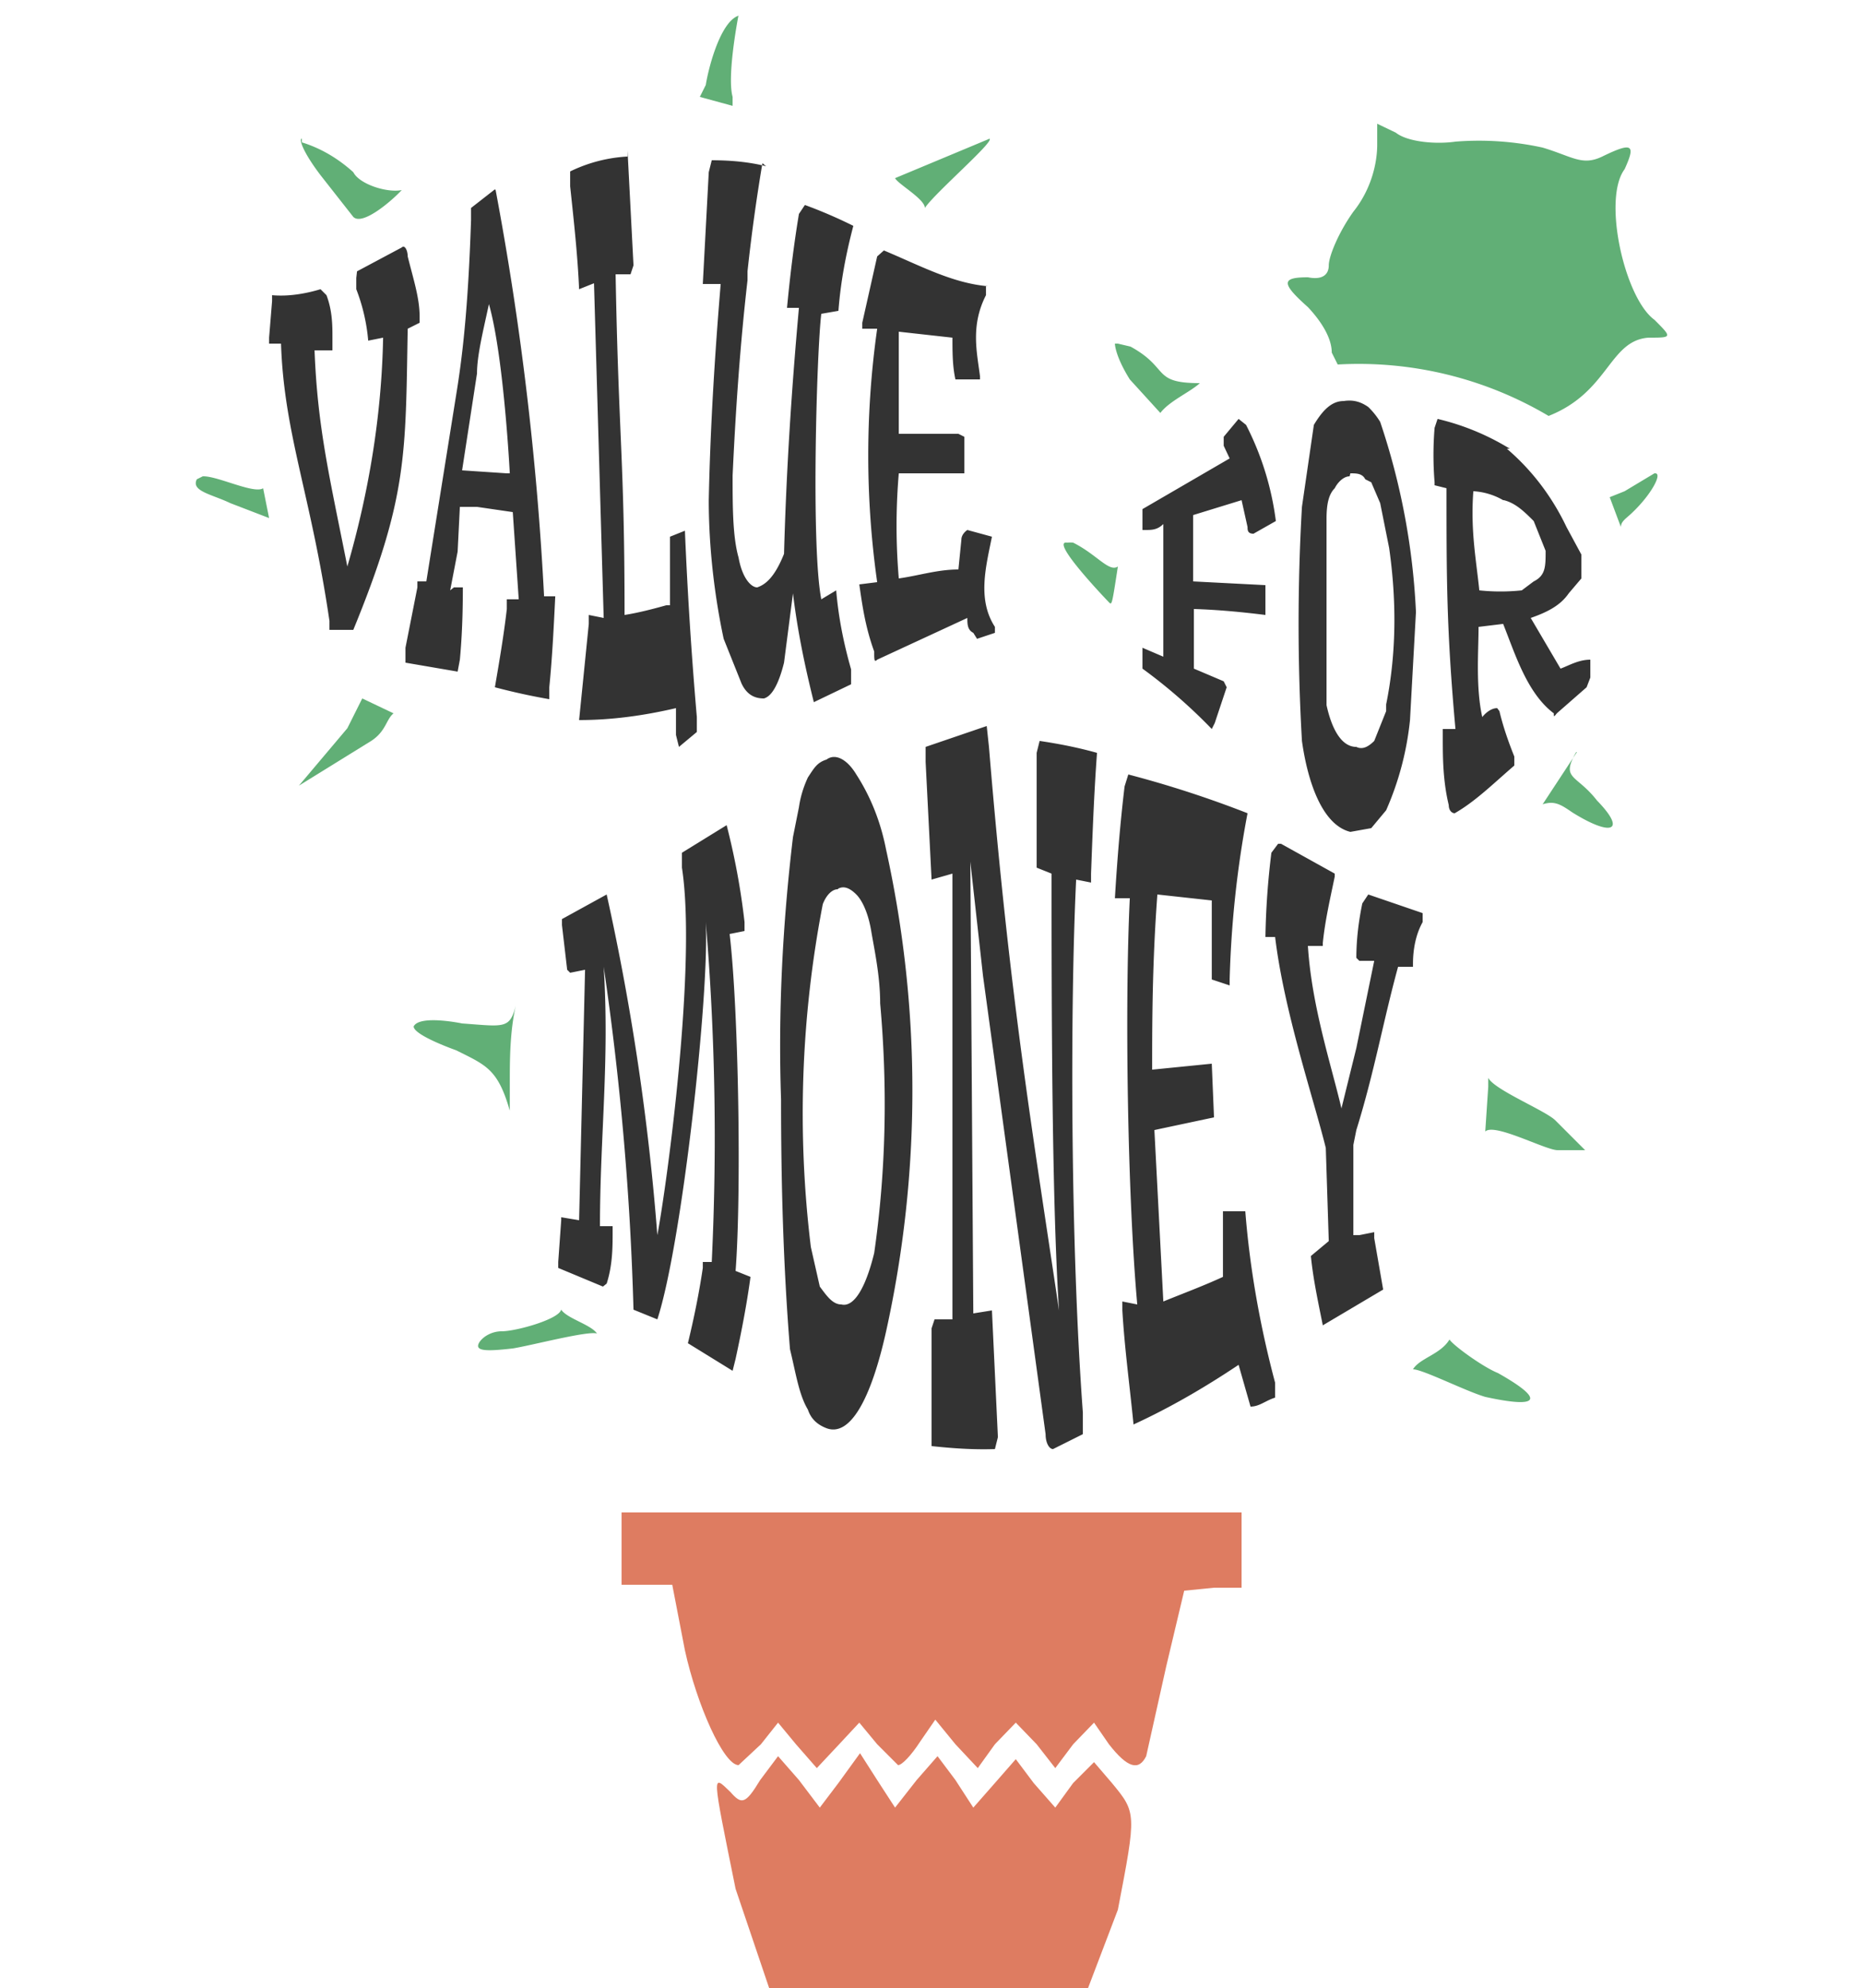 <svg class="usp_cacti" xmlns="http://www.w3.org/2000/svg" viewBox="0 0 250 266.7">
  <path fill="#de7c61" d="M83.41 202.9v9.7h6.8l1.7 8.8c1.6 7.3 5.2 15.4 7.2 15.4l3-2.8 2.3-2.9 2.4 2.9 2.8 3.2 3-3.2 2.7-2.9 2.4 2.9 2.8 2.8c.5 0 1.7-1.2 3-3.2l2-2.9 2.7 3.3 3 3.2 2.3-3.2 2.8-2.9 2.8 2.9 2.5 3.2 2.4-3.2 2.8-2.9 2 2.9c2.5 3.2 4 3.6 5 1.6l2.7-12.1 2.4-10.1 4-.4h3.7v-10.1zm32 32.3-2.9 4-2.5 3.3-2.8-3.7-2.8-3.2-2.4 3.2c-2 3.3-2.5 3.3-4 1.6-2.5-2.4-2.5-2.8.7 13l4.5 13.3h42.8l4-10.5c2.5-13 2.5-13-.8-17l-2.4-2.8-2.8 2.8-2.4 3.3-2.9-3.3-2.4-3.2-2.8 3.2-2.9 3.3-2.4-3.7-2.4-3.2-2.8 3.2-2.9 3.7-2.4-3.7z"/>
  <path fill="#333" d="m166.21 56.2-2 2.4v1.2l.8 1.7-11.7 6.8v2.8h.4c.8 0 1.6 0 2.4-.8v17.8l-2.8-1.2v2.8a71 71 0 0 1 9.3 8.1l.4-.8 1.6-4.8-.4-.8-4-1.7v-8c3.2.1 6.4.4 9.6.8v-4l-9.7-.5v-8.9l6.5-2 .8 3.6c0 .4 0 .9.8.9l3-1.7a39 39 0 0 0-4-12.9zm36.4 4a33 33 0 0 0-9.7-4l-.4 1.2c-.2 2.4-.2 4.9 0 7.3v.4l1.6.4c0 12.1 0 19 1.2 32.3h-1.7V99c0 2.5 0 5.7.8 9 0 .7.4 1.1.8 1.1 2.8-1.6 5.2-4 8-6.4v-1.2c-.8-2-1.5-4-2-6.1l-.3-.4c-.9 0-1.7.8-2 1.2-.9-4-.5-8.9-.5-12.1l3.3-.4c1.6 4 3.2 9.3 6.8 12 0 .5 0 .5.4 0l4-3.5.5-1.3v-2.4c-1.6 0-2.9.8-4 1.2l-4-6.8c2.3-.8 4-1.7 5.1-3.3l1.7-2v-3.2l-2-3.7c-1.9-4-4.6-7.6-8-10.5zm-22.3-6.4c-1.6 0-2.8 1.2-4 3.2l-1.6 11c-.6 10.4-.6 21 0 31.4.8 5.7 2.8 11.3 6.5 12.2l2.8-.5 2-2.4a40 40 0 0 0 3.2-12.1l.8-14.5a93 93 0 0 0-4.8-25.5 10 10 0 0 0-1.6-2c-1-.7-2-1-3.3-.8zm21.5 13.3c1.6.4 2.8 1.6 4 2.8l1.6 4c0 2.1 0 3.3-1.6 4.1l-1.6 1.2c-1.9.2-3.8.2-5.7 0-.4-4-1.2-8-.8-13.3a9 9 0 0 1 4 1.2zm-20.6-3.6c.8 0 1.6 0 2 .8l.8.4 1.2 2.8.4 2 .8 4c1 7 1 14.1-.4 21v.9l-1.6 4c-.8.8-1.6 1.2-2.4.8-2 0-3.3-2.4-4-5.6v-25c0-2 .3-3.3 1.1-4.1.4-.8 1.2-1.6 2-1.6zM132.61 38.4c-4.8-.4-9.2-2.8-14-4.8l-.9.8-2 8.9v.8h2a121.3 121.3 0 0 0 0 34l-2.4.3c.4 2.8.8 5.7 2 9 0 1.1 0 1.5.4 1.1l12.1-5.6c0 .8 0 1.6.8 2l.5.8 2.4-.8v-.8c-2.4-3.7-1.2-8.1-.4-12.1l-3.3-.9s-.8.5-.8 1.3l-.4 4c-2.8 0-5.2.8-8 1.2a83 83 0 0 1 0-14.1h8.8v-4.9l-.8-.4h-8V44.5l7.2.8c0 1.9 0 3.8.4 5.6h3.3v-.4c-.4-3.2-1.3-6.8.8-10.9v-1.2zm-66.2-13-3.2 2.5v1.6c-.4 12.2-1.2 18.6-2 23.5l-4 25h-1.2v.8l-1.6 8.1v2l7 1.2.3-1.6c.3-3.2.4-6.4.4-9.7h-1.2l-.5.4 1-5.2.3-6h2.3l4.8.7.8 11.7h-1.6v1.3c-.4 3.5-1 7-1.6 10.5a86 86 0 0 0 7.3 1.6v-1.6c.4-4 .6-8.1.8-12.2h-1.5a408 408 0 0 0-6.5-54.5zm36.4-3.1c-2.4-.6-4.9-.8-7.3-.8l-.4 1.6-.8 15h2.4c-.8 9.6-1.4 19.3-1.6 29 0 6.5.8 13 2 18.6l2.4 6c.8 1.7 2 2 3 2 1.1-.3 2-2 2.7-4.8l1.2-9.3c.6 5 1.6 9.8 2.8 14.6l5-2.4v-2c-1-3.5-1.7-7-2-10.6l-2 1.2c-1.4-7.2-.6-33.5 0-38.3l2.3-.4c.3-3.9 1-7.6 2-11.4-2-1-4.3-2-6.5-2.8l-.8 1.2c-.7 4.2-1.2 8.4-1.6 12.6h1.6c-1 11-1.7 22-2 33-1.2 3-2.4 4.1-3.6 4.5-.8 0-2-1.2-2.5-4-.8-2.8-.8-6.9-.8-11 .4-8.7 1-17.5 2-26.2v-1.2a244 244 0 0 1 2-14.5zm-55 15v1.5a25 25 0 0 1 1.6 6.9l2-.4c-.2 10.4-1.9 20.7-4.8 30.7-2.4-12.1-4-18.6-4.4-29h2.4v-1.7c0-1.6 0-3.6-.8-5.7l-.8-.8c-2 .6-4.3 1-6.5.8v.8l-.4 4.9v.8h1.6c.4 12.1 4 20.2 6.5 37.2v1.2h3.2c7.3-17.8 7-23.5 7.3-40.4l1.6-.8v-.8c0-2.5-.8-4.9-1.6-8.1 0-.8-.4-1.6-.8-1.2l-6 3.2zM84.21 21a20 20 0 0 0-7.7 2v2c.5 4.7 1 9.2 1.2 13.8l2-.8 1.3 44.9-2-.4v1.2l-1.3 12.9c4.4 0 8.7-.6 13-1.6v3.6l.4 1.6 2.4-2v-2a565 565 0 0 1-1.6-25l-2 .8v9.2h-.5c-1.8.5-3.7 1-5.6 1.3 0-21-.8-23.5-1.2-45.7h2l.4-1.2-.8-15.4zm-16.2 42.5-6-.4 2-13c0-2.4.8-5.6 1.6-9.3 2 7 2.8 22.7 2.8 22.7zM167.41 109.1a144 144 0 0 0-16-5.2l-.5 1.6c-.6 5-1 10-1.3 15h2c-.7 14.5-.3 40 1 54.5l-2-.4v1.2c.3 5.1 1 10.2 1.5 15.3 5-2.3 9.6-5 14.1-8l1.6 5.6c1.2 0 2-.8 3.3-1.2v-2c-2-7.5-3.4-15.3-4-23h-3v8.8c-2.6 1.2-5.3 2.2-8 3.3l-1.2-23 8-1.7-.3-7.2-8 .8c0-6 0-14.2.7-23.5l7.3.8v10.6l2.4.8v-.8c.2-7.5 1-15 2.4-22.3zm-56.5-7.2c-1.3.4-1.7 1.2-2.5 2.4-.6 1.3-1 2.6-1.2 4l-.8 4c-1.4 11.7-2 23.5-1.6 35.2 0 11.2.3 22.4 1.2 33.5.8 3.3 1.2 6.1 2.4 8.1.4 1.2 1.2 2 2.5 2.5 3.2 1.2 6-4 8-13 4.7-21.3 4.7-43.3 0-64.6-.7-3.6-2-7-4-10.1-1.2-2-2.8-2.9-4-2zM81.41 120l-6 3.3v.8l.7 6 .4.4 2-.4-.8 33.6-2.4-.4v.4l-.4 5.6v.8l6 2.5.5-.4c.8-2.5.8-4.9.8-7v-.7h-1.7c0-12.1 1.3-22.2.5-34.8a390 390 0 0 1 4 46l3.2 1.3c3.3-10.1 7-43.6 6.5-53.3a347 347 0 0 1 .8 45.6h-1.2v.8c-.5 3.4-1.2 6.8-2 10.1l6 3.7.4-1.6c.8-3.7 1.5-7.3 2-11l-2-.8c.8-10.5.4-35.1-.8-45.2l2-.4v-1.2c-.5-4.4-1.3-8.7-2.4-13l-6 3.7v2c2 13-2 42.4-3.3 49.3a326 326 0 0 0-6.8-45.7zm51-22.6-8.2 2.8v2l.8 15.8 2.8-.8V177h-2.4l-.4 1.2V194c2.8.3 5.6.5 8.5.4l.4-1.6-.8-17-2.5.4-.4-60.6 1.7 15.3 8.4 61.5c0 1.2.5 2 1 2l4-2v-2.9c-1.7-23-1.7-55-.9-71.5l2 .4v-1.2c.2-5.4.4-10.8.8-16.2-2.5-.7-5-1.2-7.7-1.6l-.4 1.6v15.4l2 .8c0 16.2 0 43.2 1 58.6-3.4-23-6.6-41.6-9.4-75.6zm39.1 15.8-.9 1.2a105 105 0 0 0-.8 11.3h1.3c1.2 10 5.2 21.8 6.8 28.3l.4 12.5-2.4 2c.3 3.1 1 6.3 1.6 9.3l8.1-4.8-1.2-6.9v-.8l-2 .4h-.8v-12.1l.4-2c2.4-7.7 3.6-14.6 5.6-21.9h2v-.4c0-2 .4-4 1.3-5.6v-1.2l-7.3-2.5-.8 1.2c-.5 2.4-.8 4.9-.8 7.3l.4.4h2l-2.4 11.7-2 8.1c-1.3-5.6-4-13.7-4.5-21.8h2v-.4c.3-3 1-6 1.6-8.9v-.4l-7.2-4zm-59 6c.8-.4 1.6 0 2.4.8.8.8 1.6 2.5 2 4.9.4 2.4 1.2 6 1.2 9.7 1 11.2.8 22.4-.8 33.5-1.2 4.9-2.8 7.3-4.4 6.9-1.2 0-2-1.2-2.9-2.4l-1.2-5.3a147.9 147.9 0 0 1 1.6-46c.5-1.3 1.3-2 2-2z"/>
  <path fill="#61af76" d="M99.11 2.1c-2.4.8-4 6.8-4.4 9.3l-.8 1.6 4.4 1.2V13c-.8-2.9.8-11 .8-11zm85.7 14.5v2.8c0 2.5-.8 6-3.2 9-2 2.8-3.3 6-3.3 7.2 0 1.2-.8 2-2.8 1.6-3.6 0-3.6.8 0 4 1.6 1.7 3.2 4 3.2 6.1l.8 1.6a50 50 0 0 1 28.3 6.9c8.1-3.2 8.1-10.1 13.4-10.5 3.2 0 3.2 0 .8-2.4-4-2.9-7-16.2-4-20.2 1.5-3.3 1.1-3.7-3-1.7-2.7 1.3-4 0-8-1.2a40 40 0 0 0-11.7-.8c-2.8.4-6.5 0-8-1.2zm-52 2-12.7 5.3c.4.8 4 2.8 4 4 1.3-2 9.8-9.3 8.6-9.3zm-92.3 0c-.4 0 0 1.6 2.5 4.9l4.4 5.6c1.2 1.2 5-2 6.5-3.6-2 .4-5.7-.8-6.5-2.4-2-1.8-4.3-3.2-6.9-4zm109.1 27.5s0 1.6 2 4.8l4.1 4.5c1.2-1.6 4-2.8 5.3-4-6.5 0-4-2-9.3-4.9l-1.7-.4zm72.4 17.4-4 2.4-2 .8 1.5 4c0-.8.8-1.2 1.6-2 2.5-2.4 4-5.2 3-5.2zm-194.8.4-.8.4c-.8 1.6 2 2 4.5 3.2l5.2 2-.8-4c-1.2.8-6-1.6-8-1.6zm116 8.9c-2.5-.4 5.6 8 5.6 8 .4.4.4.4 1.2-4.8-1.2.8-2.8-1.6-6-3.2a4 4 0 0 0-.8 0zm-94.6 20.9-2 4-6.5 7.7 9.7-6c2-1.3 2-2.9 3-3.7zm163 7.2-4.6 7c1.6-.5 2.4 0 4 1.1 5.3 3.3 7.3 2.5 3.3-1.6-2.8-3.6-4.9-2.8-2.8-6.5zm-142.4 34c-.8 3.2-1.6 2.8-7.2 2.4 0 0-5.7-1.2-6.5.4 0 1.2 5.7 3.2 5.7 3.2 4 2 5.6 2.5 7.2 8.1v-3.6c0-3.2 0-6.9.8-10.5zm130.5 9.7v1.2l-.4 6c1.2-1.2 8.1 2.5 9.7 2.5h3.7l-4-4c-1.3-1.3-8.2-4.1-9-5.7zm-124.4 31c0 1.3-6 3-8 3-1.3 0-2.5.7-3 1.5-.7 1.2 1 1.2 4.5.8 2.5-.4 10.1-2.4 11.3-2-.8-1.2-4-2-4.8-3.2zm119.2 4.1c-1.2 2-4 2.5-4.9 4 1.3 0 7 2.9 9.7 3.7 7.3 1.6 8.1.4 1.7-3.2-2-.8-6-3.7-6.5-4.5z"/>
</svg>
